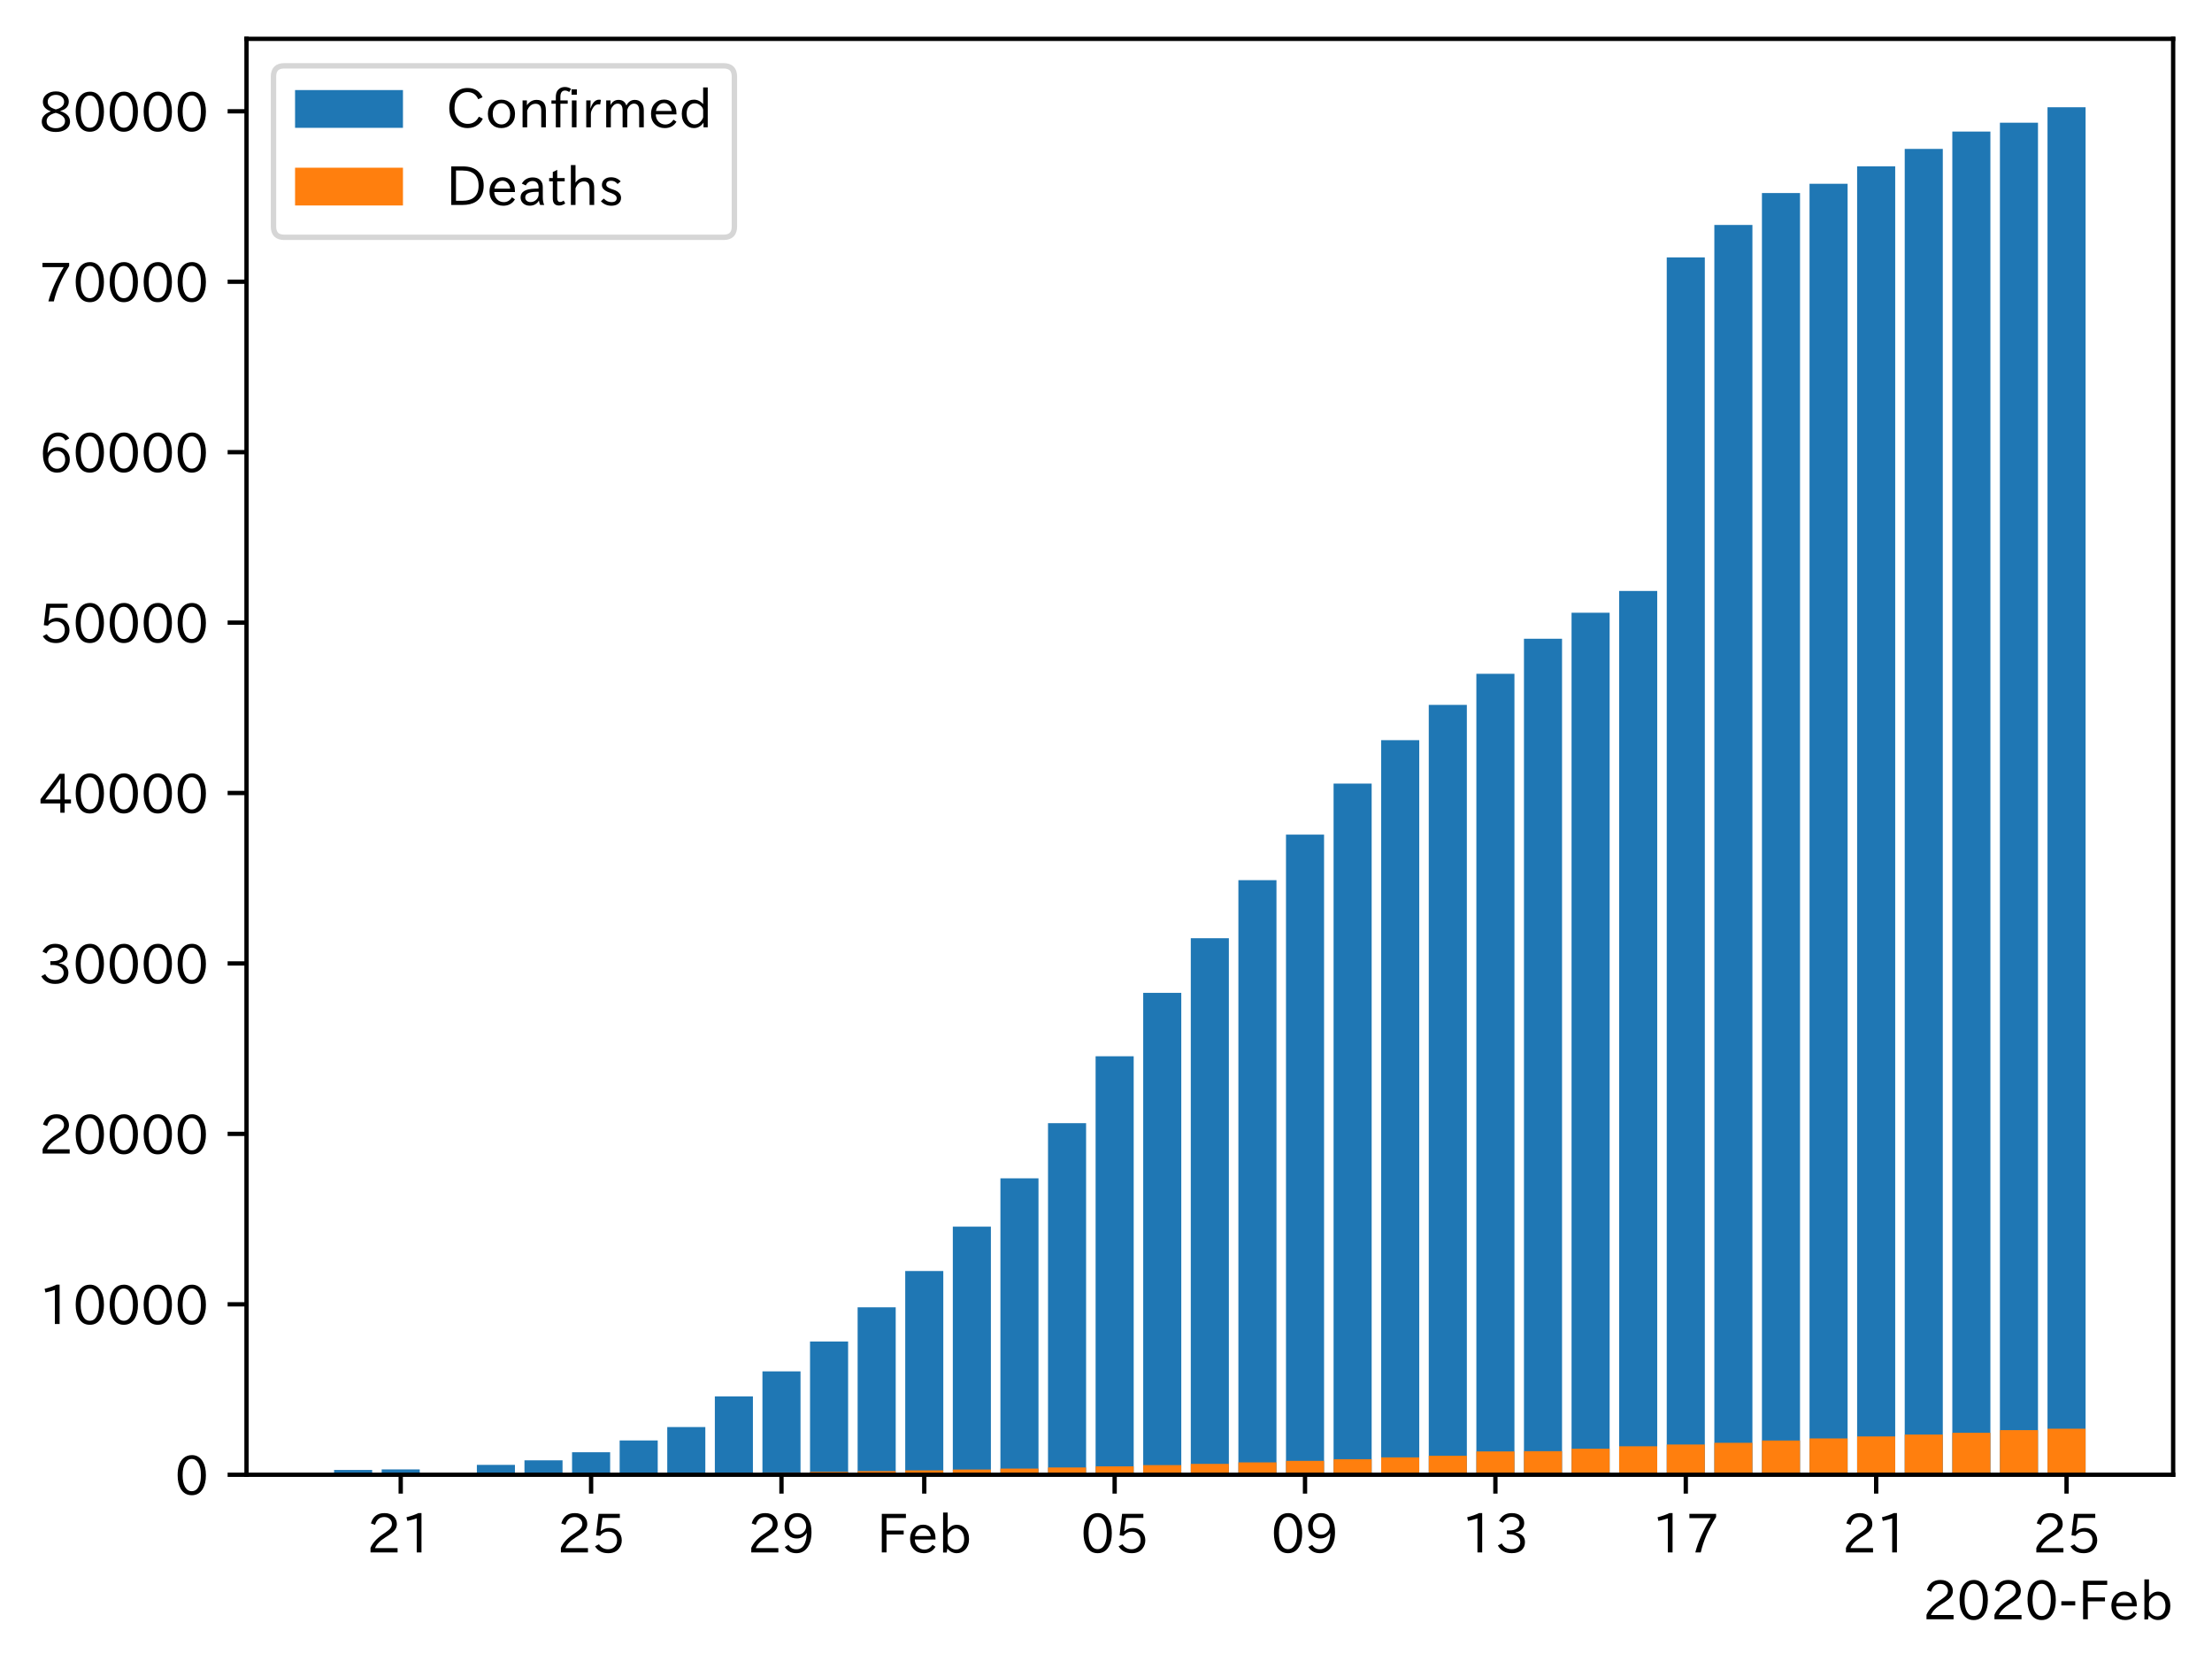 <?xml version="1.0" encoding="utf-8" standalone="no"?>
<!DOCTYPE svg PUBLIC "-//W3C//DTD SVG 1.1//EN"
  "http://www.w3.org/Graphics/SVG/1.1/DTD/svg11.dtd">
<!-- Created with matplotlib (https://matplotlib.org/) -->
<svg height="309.293pt" version="1.1" viewBox="0 0 410.012 309.293" width="410.012pt" xmlns="http://www.w3.org/2000/svg" xmlns:xlink="http://www.w3.org/1999/xlink">
 <defs>
  <style type="text/css">
*{stroke-linecap:butt;stroke-linejoin:round;}
  </style>
 </defs>
 <g id="figure_1">
  <g id="patch_1">
   <path d="M 0 309.293 
L 410.012 309.293 
L 410.012 0 
L 0 0 
z
" style="fill:#ffffff;"/>
  </g>
  <g id="axes_1">
   <g id="patch_2">
    <path d="M 45.692 273.312 
L 402.812 273.312 
L 402.812 7.2 
L 45.692 7.2 
z
" style="fill:#ffffff;"/>
   </g>
   <g id="patch_3">
    <path clip-path="url(#p147681f42a)" d="M 61.925 273.312 
L 68.983 273.312 
L 68.983 272.421 
L 61.925 272.421 
z
" style="fill:#1f77b4;"/>
   </g>
   <g id="patch_4">
    <path clip-path="url(#p147681f42a)" d="M 70.747 273.312 
L 77.805 273.312 
L 77.805 272.32 
L 70.747 272.32 
z
" style="fill:#1f77b4;"/>
   </g>
   <g id="patch_5">
    <path clip-path="url(#p147681f42a)" d="M 88.391 273.312 
L 95.449 273.312 
L 95.449 271.477 
L 88.391 271.477 
z
" style="fill:#1f77b4;"/>
   </g>
   <g id="patch_6">
    <path clip-path="url(#p147681f42a)" d="M 97.213 273.312 
L 104.271 273.312 
L 104.271 270.64 
L 97.213 270.64 
z
" style="fill:#1f77b4;"/>
   </g>
   <g id="patch_7">
    <path clip-path="url(#p147681f42a)" d="M 106.036 273.312 
L 113.093 273.312 
L 113.093 269.143 
L 106.036 269.143 
z
" style="fill:#1f77b4;"/>
   </g>
   <g id="patch_8">
    <path clip-path="url(#p147681f42a)" d="M 114.858 273.312 
L 121.915 273.312 
L 121.915 266.951 
L 114.858 266.951 
z
" style="fill:#1f77b4;"/>
   </g>
   <g id="patch_9">
    <path clip-path="url(#p147681f42a)" d="M 123.68 273.312 
L 130.738 273.312 
L 130.738 264.474 
L 123.68 264.474 
z
" style="fill:#1f77b4;"/>
   </g>
   <g id="patch_10">
    <path clip-path="url(#p147681f42a)" d="M 132.502 273.312 
L 139.56 273.312 
L 139.56 258.805 
L 132.502 258.805 
z
" style="fill:#1f77b4;"/>
   </g>
   <g id="patch_11">
    <path clip-path="url(#p147681f42a)" d="M 141.324 273.312 
L 148.382 273.312 
L 148.382 254.155 
L 141.324 254.155 
z
" style="fill:#1f77b4;"/>
   </g>
   <g id="patch_12">
    <path clip-path="url(#p147681f42a)" d="M 150.146 273.312 
L 157.204 273.312 
L 157.204 248.618 
L 150.146 248.618 
z
" style="fill:#1f77b4;"/>
   </g>
   <g id="patch_13">
    <path clip-path="url(#p147681f42a)" d="M 158.968 273.312 
L 166.026 273.312 
L 166.026 242.276 
L 158.968 242.276 
z
" style="fill:#1f77b4;"/>
   </g>
   <g id="patch_14">
    <path clip-path="url(#p147681f42a)" d="M 167.791 273.312 
L 174.848 273.312 
L 174.848 235.558 
L 167.791 235.558 
z
" style="fill:#1f77b4;"/>
   </g>
   <g id="patch_15">
    <path clip-path="url(#p147681f42a)" d="M 176.613 273.312 
L 183.67 273.312 
L 183.67 227.333 
L 176.613 227.333 
z
" style="fill:#1f77b4;"/>
   </g>
   <g id="patch_16">
    <path clip-path="url(#p147681f42a)" d="M 185.435 273.312 
L 192.493 273.312 
L 192.493 218.381 
L 185.435 218.381 
z
" style="fill:#1f77b4;"/>
   </g>
   <g id="patch_17">
    <path clip-path="url(#p147681f42a)" d="M 194.257 273.312 
L 201.315 273.312 
L 201.315 208.151 
L 194.257 208.151 
z
" style="fill:#1f77b4;"/>
   </g>
   <g id="patch_18">
    <path clip-path="url(#p147681f42a)" d="M 203.079 273.312 
L 210.137 273.312 
L 210.137 195.757 
L 203.079 195.757 
z
" style="fill:#1f77b4;"/>
   </g>
   <g id="patch_19">
    <path clip-path="url(#p147681f42a)" d="M 211.901 273.312 
L 218.959 273.312 
L 218.959 184 
L 211.901 184 
z
" style="fill:#1f77b4;"/>
   </g>
   <g id="patch_20">
    <path clip-path="url(#p147681f42a)" d="M 220.723 273.312 
L 227.781 273.312 
L 227.781 173.877 
L 220.723 173.877 
z
" style="fill:#1f77b4;"/>
   </g>
   <g id="patch_21">
    <path clip-path="url(#p147681f42a)" d="M 229.545 273.312 
L 236.603 273.312 
L 236.603 163.122 
L 229.545 163.122 
z
" style="fill:#1f77b4;"/>
   </g>
   <g id="patch_22">
    <path clip-path="url(#p147681f42a)" d="M 238.368 273.312 
L 245.425 273.312 
L 245.425 154.683 
L 238.368 154.683 
z
" style="fill:#1f77b4;"/>
   </g>
   <g id="patch_23">
    <path clip-path="url(#p147681f42a)" d="M 247.19 273.312 
L 254.247 273.312 
L 254.247 145.22 
L 247.19 145.22 
z
" style="fill:#1f77b4;"/>
   </g>
   <g id="patch_24">
    <path clip-path="url(#p147681f42a)" d="M 256.012 273.312 
L 263.07 273.312 
L 263.07 137.168 
L 256.012 137.168 
z
" style="fill:#1f77b4;"/>
   </g>
   <g id="patch_25">
    <path clip-path="url(#p147681f42a)" d="M 264.834 273.312 
L 271.892 273.312 
L 271.892 130.637 
L 264.834 130.637 
z
" style="fill:#1f77b4;"/>
   </g>
   <g id="patch_26">
    <path clip-path="url(#p147681f42a)" d="M 273.656 273.312 
L 280.714 273.312 
L 280.714 124.869 
L 273.656 124.869 
z
" style="fill:#1f77b4;"/>
   </g>
   <g id="patch_27">
    <path clip-path="url(#p147681f42a)" d="M 282.478 273.312 
L 289.536 273.312 
L 289.536 118.375 
L 282.478 118.375 
z
" style="fill:#1f77b4;"/>
   </g>
   <g id="patch_28">
    <path clip-path="url(#p147681f42a)" d="M 291.3 273.312 
L 298.358 273.312 
L 298.358 113.552 
L 291.3 113.552 
z
" style="fill:#1f77b4;"/>
   </g>
   <g id="patch_29">
    <path clip-path="url(#p147681f42a)" d="M 300.123 273.312 
L 307.18 273.312 
L 307.18 109.518 
L 300.123 109.518 
z
" style="fill:#1f77b4;"/>
   </g>
   <g id="patch_30">
    <path clip-path="url(#p147681f42a)" d="M 308.945 273.312 
L 316.002 273.312 
L 316.002 47.699 
L 308.945 47.699 
z
" style="fill:#1f77b4;"/>
   </g>
   <g id="patch_31">
    <path clip-path="url(#p147681f42a)" d="M 317.767 273.312 
L 324.825 273.312 
L 324.825 41.688 
L 317.767 41.688 
z
" style="fill:#1f77b4;"/>
   </g>
   <g id="patch_32">
    <path clip-path="url(#p147681f42a)" d="M 326.589 273.312 
L 333.647 273.312 
L 333.647 35.775 
L 326.589 35.775 
z
" style="fill:#1f77b4;"/>
   </g>
   <g id="patch_33">
    <path clip-path="url(#p147681f42a)" d="M 335.411 273.312 
L 342.469 273.312 
L 342.469 34.057 
L 335.411 34.057 
z
" style="fill:#1f77b4;"/>
   </g>
   <g id="patch_34">
    <path clip-path="url(#p147681f42a)" d="M 344.233 273.312 
L 351.291 273.312 
L 351.291 30.832 
L 344.233 30.832 
z
" style="fill:#1f77b4;"/>
   </g>
   <g id="patch_35">
    <path clip-path="url(#p147681f42a)" d="M 353.055 273.312 
L 360.113 273.312 
L 360.113 27.595 
L 353.055 27.595 
z
" style="fill:#1f77b4;"/>
   </g>
   <g id="patch_36">
    <path clip-path="url(#p147681f42a)" d="M 361.877 273.312 
L 368.935 273.312 
L 368.935 24.382 
L 361.877 24.382 
z
" style="fill:#1f77b4;"/>
   </g>
   <g id="patch_37">
    <path clip-path="url(#p147681f42a)" d="M 370.7 273.312 
L 377.757 273.312 
L 377.757 22.74 
L 370.7 22.74 
z
" style="fill:#1f77b4;"/>
   </g>
   <g id="patch_38">
    <path clip-path="url(#p147681f42a)" d="M 379.522 273.312 
L 386.579 273.312 
L 386.579 19.872 
L 379.522 19.872 
z
" style="fill:#1f77b4;"/>
   </g>
   <g id="patch_39">
    <path clip-path="url(#p147681f42a)" d="M 61.925 273.312 
L 68.983 273.312 
L 68.983 273.293 
L 61.925 273.293 
z
" style="fill:#ff7f0e;"/>
   </g>
   <g id="patch_40">
    <path clip-path="url(#p147681f42a)" d="M 70.747 273.312 
L 77.805 273.312 
L 77.805 273.293 
L 70.747 273.293 
z
" style="fill:#ff7f0e;"/>
   </g>
   <g id="patch_41">
    <path clip-path="url(#p147681f42a)" d="M 88.391 273.312 
L 95.449 273.312 
L 95.449 273.258 
L 88.391 273.258 
z
" style="fill:#ff7f0e;"/>
   </g>
   <g id="patch_42">
    <path clip-path="url(#p147681f42a)" d="M 97.213 273.312 
L 104.271 273.312 
L 104.271 273.233 
L 97.213 273.233 
z
" style="fill:#ff7f0e;"/>
   </g>
   <g id="patch_43">
    <path clip-path="url(#p147681f42a)" d="M 106.036 273.312 
L 113.093 273.312 
L 113.093 273.182 
L 106.036 273.182 
z
" style="fill:#ff7f0e;"/>
   </g>
   <g id="patch_44">
    <path clip-path="url(#p147681f42a)" d="M 114.858 273.312 
L 121.915 273.312 
L 121.915 273.135 
L 114.858 273.135 
z
" style="fill:#ff7f0e;"/>
   </g>
   <g id="patch_45">
    <path clip-path="url(#p147681f42a)" d="M 123.68 273.312 
L 130.738 273.312 
L 130.738 273.059 
L 123.68 273.059 
z
" style="fill:#ff7f0e;"/>
   </g>
   <g id="patch_46">
    <path clip-path="url(#p147681f42a)" d="M 132.502 273.312 
L 139.56 273.312 
L 139.56 272.977 
L 132.502 272.977 
z
" style="fill:#ff7f0e;"/>
   </g>
   <g id="patch_47">
    <path clip-path="url(#p147681f42a)" d="M 141.324 273.312 
L 148.382 273.312 
L 148.382 272.895 
L 141.324 272.895 
z
" style="fill:#ff7f0e;"/>
   </g>
   <g id="patch_48">
    <path clip-path="url(#p147681f42a)" d="M 150.146 273.312 
L 157.204 273.312 
L 157.204 272.775 
L 150.146 272.775 
z
" style="fill:#ff7f0e;"/>
   </g>
   <g id="patch_49">
    <path clip-path="url(#p147681f42a)" d="M 158.968 273.312 
L 166.026 273.312 
L 166.026 272.639 
L 158.968 272.639 
z
" style="fill:#ff7f0e;"/>
   </g>
   <g id="patch_50">
    <path clip-path="url(#p147681f42a)" d="M 167.791 273.312 
L 174.848 273.312 
L 174.848 272.494 
L 167.791 272.494 
z
" style="fill:#ff7f0e;"/>
   </g>
   <g id="patch_51">
    <path clip-path="url(#p147681f42a)" d="M 176.613 273.312 
L 183.67 273.312 
L 183.67 272.349 
L 176.613 272.349 
z
" style="fill:#ff7f0e;"/>
   </g>
   <g id="patch_52">
    <path clip-path="url(#p147681f42a)" d="M 185.435 273.312 
L 192.493 273.312 
L 192.493 272.169 
L 185.435 272.169 
z
" style="fill:#ff7f0e;"/>
   </g>
   <g id="patch_53">
    <path clip-path="url(#p147681f42a)" d="M 194.257 273.312 
L 201.315 273.312 
L 201.315 271.966 
L 194.257 271.966 
z
" style="fill:#ff7f0e;"/>
   </g>
   <g id="patch_54">
    <path clip-path="url(#p147681f42a)" d="M 203.079 273.312 
L 210.137 273.312 
L 210.137 271.758 
L 203.079 271.758 
z
" style="fill:#ff7f0e;"/>
   </g>
   <g id="patch_55">
    <path clip-path="url(#p147681f42a)" d="M 211.901 273.312 
L 218.959 273.312 
L 218.959 271.527 
L 211.901 271.527 
z
" style="fill:#ff7f0e;"/>
   </g>
   <g id="patch_56">
    <path clip-path="url(#p147681f42a)" d="M 220.723 273.312 
L 227.781 273.312 
L 227.781 271.297 
L 220.723 271.297 
z
" style="fill:#ff7f0e;"/>
   </g>
   <g id="patch_57">
    <path clip-path="url(#p147681f42a)" d="M 229.545 273.312 
L 236.603 273.312 
L 236.603 271.025 
L 229.545 271.025 
z
" style="fill:#ff7f0e;"/>
   </g>
   <g id="patch_58">
    <path clip-path="url(#p147681f42a)" d="M 238.368 273.312 
L 245.425 273.312 
L 245.425 270.744 
L 238.368 270.744 
z
" style="fill:#ff7f0e;"/>
   </g>
   <g id="patch_59">
    <path clip-path="url(#p147681f42a)" d="M 247.19 273.312 
L 254.247 273.312 
L 254.247 270.438 
L 247.19 270.438 
z
" style="fill:#ff7f0e;"/>
   </g>
   <g id="patch_60">
    <path clip-path="url(#p147681f42a)" d="M 256.012 273.312 
L 263.07 273.312 
L 263.07 270.097 
L 256.012 270.097 
z
" style="fill:#ff7f0e;"/>
   </g>
   <g id="patch_61">
    <path clip-path="url(#p147681f42a)" d="M 264.834 273.312 
L 271.892 273.312 
L 271.892 269.79 
L 264.834 269.79 
z
" style="fill:#ff7f0e;"/>
   </g>
   <g id="patch_62">
    <path clip-path="url(#p147681f42a)" d="M 273.656 273.312 
L 280.714 273.312 
L 280.714 268.988 
L 273.656 268.988 
z
" style="fill:#ff7f0e;"/>
   </g>
   <g id="patch_63">
    <path clip-path="url(#p147681f42a)" d="M 282.478 273.312 
L 289.536 273.312 
L 289.536 268.944 
L 282.478 268.944 
z
" style="fill:#ff7f0e;"/>
   </g>
   <g id="patch_64">
    <path clip-path="url(#p147681f42a)" d="M 291.3 273.312 
L 298.358 273.312 
L 298.358 268.492 
L 291.3 268.492 
z
" style="fill:#ff7f0e;"/>
   </g>
   <g id="patch_65">
    <path clip-path="url(#p147681f42a)" d="M 300.123 273.312 
L 307.18 273.312 
L 307.18 268.04 
L 300.123 268.04 
z
" style="fill:#ff7f0e;"/>
   </g>
   <g id="patch_66">
    <path clip-path="url(#p147681f42a)" d="M 308.945 273.312 
L 316.002 273.312 
L 316.002 267.706 
L 308.945 267.706 
z
" style="fill:#ff7f0e;"/>
   </g>
   <g id="patch_67">
    <path clip-path="url(#p147681f42a)" d="M 317.767 273.312 
L 324.825 273.312 
L 324.825 267.396 
L 317.767 267.396 
z
" style="fill:#ff7f0e;"/>
   </g>
   <g id="patch_68">
    <path clip-path="url(#p147681f42a)" d="M 326.589 273.312 
L 333.647 273.312 
L 333.647 266.966 
L 326.589 266.966 
z
" style="fill:#ff7f0e;"/>
   </g>
   <g id="patch_69">
    <path clip-path="url(#p147681f42a)" d="M 335.411 273.312 
L 342.469 273.312 
L 342.469 266.587 
L 335.411 266.587 
z
" style="fill:#ff7f0e;"/>
   </g>
   <g id="patch_70">
    <path clip-path="url(#p147681f42a)" d="M 344.233 273.312 
L 351.291 273.312 
L 351.291 266.215 
L 344.233 266.215 
z
" style="fill:#ff7f0e;"/>
   </g>
   <g id="patch_71">
    <path clip-path="url(#p147681f42a)" d="M 353.055 273.312 
L 360.113 273.312 
L 360.113 265.861 
L 353.055 265.861 
z
" style="fill:#ff7f0e;"/>
   </g>
   <g id="patch_72">
    <path clip-path="url(#p147681f42a)" d="M 361.877 273.312 
L 368.935 273.312 
L 368.935 265.536 
L 361.877 265.536 
z
" style="fill:#ff7f0e;"/>
   </g>
   <g id="patch_73">
    <path clip-path="url(#p147681f42a)" d="M 370.7 273.312 
L 377.757 273.312 
L 377.757 265.043 
L 370.7 265.043 
z
" style="fill:#ff7f0e;"/>
   </g>
   <g id="patch_74">
    <path clip-path="url(#p147681f42a)" d="M 379.522 273.312 
L 386.579 273.312 
L 386.579 264.784 
L 379.522 264.784 
z
" style="fill:#ff7f0e;"/>
   </g>
   <g id="matplotlib.axis_1">
    <g id="xtick_1">
     <g id="line2d_1">
      <defs>
       <path d="M 0 0 
L 0 3.5 
" id="m534b55bf1b" style="stroke:#000000;stroke-width:0.8;"/>
      </defs>
      <g>
       <use style="stroke:#000000;stroke-width:0.8;" x="74.276" xlink:href="#m534b55bf1b" y="273.312"/>
      </g>
     </g>
     <g id="text_1">
      <!-- 21 -->
      <defs>
       <path d="M 57.172 0.984 
L 6.984 0.984 
L 6.984 9.281 
Q 12.891 23.047 29.594 34.422 
L 32.375 36.281 
Q 40.922 42.141 43.609 45.406 
Q 46.688 49.266 46.688 53.812 
Q 46.688 58.938 43.062 62.547 
Q 39.062 66.547 32.562 66.547 
Q 19.531 66.547 15.484 52 
L 7.766 54.781 
Q 13.328 73.828 33.062 73.828 
Q 43.844 73.828 50.25 67.438 
Q 55.859 61.672 55.859 53.516 
Q 55.859 47.469 52.25 42.531 
Q 48.922 37.75 36.969 30.281 
L 34.859 29 
Q 19.625 19.578 15.281 8.891 
L 57.172 8.891 
z
" id="IPAexGothic-50"/>
       <path d="M 38.484 0.984 
L 29.688 0.984 
L 29.688 64.109 
Q 21.438 61.281 12.312 59.328 
L 10.688 66.109 
Q 23.734 69.391 32.906 73.922 
L 38.484 73.922 
z
" id="IPAexGothic-49"/>
      </defs>
      <g transform="translate(67.977 287.803)scale(0.1 -0.1)">
       <use xlink:href="#IPAexGothic-50"/>
       <use x="62.988" xlink:href="#IPAexGothic-49"/>
      </g>
     </g>
    </g>
    <g id="xtick_2">
     <g id="line2d_2">
      <g>
       <use style="stroke:#000000;stroke-width:0.8;" x="109.564" xlink:href="#m534b55bf1b" y="273.312"/>
      </g>
     </g>
     <g id="text_2">
      <!-- 25 -->
      <defs>
       <path d="M 18.406 40.672 
Q 25.531 46.297 33.938 46.297 
Q 44 46.297 50.641 39.5 
Q 56.844 33.016 56.844 23.391 
Q 56.844 14.656 51.516 8.016 
Q 44.828 -0.484 31.734 -0.484 
Q 14.984 -0.484 7.328 12.25 
L 14.656 16.062 
Q 20.453 6.781 31.453 6.781 
Q 38.531 6.781 43.266 11.188 
Q 48.141 15.828 48.141 23.484 
Q 48.141 30.719 43.844 35.016 
Q 39.359 39.5 32.125 39.5 
Q 21.969 39.5 16.75 31.688 
L 9.234 32.672 
L 13.812 72.406 
L 53.219 72.406 
L 53.219 64.891 
L 20.953 64.891 
L 17.719 40.672 
z
" id="IPAexGothic-53"/>
      </defs>
      <g transform="translate(103.266 287.803)scale(0.1 -0.1)">
       <use xlink:href="#IPAexGothic-50"/>
       <use x="62.988" xlink:href="#IPAexGothic-53"/>
      </g>
     </g>
    </g>
    <g id="xtick_3">
     <g id="line2d_3">
      <g>
       <use style="stroke:#000000;stroke-width:0.8;" x="144.853" xlink:href="#m534b55bf1b" y="273.312"/>
      </g>
     </g>
     <g id="text_3">
      <!-- 29 -->
      <defs>
       <path d="M 46.625 36.812 
Q 39.75 26.812 28.328 26.812 
Q 19.578 26.812 13.234 32.125 
Q 5.719 38.422 5.719 49.422 
Q 5.719 59.578 12.016 66.656 
Q 18.453 73.828 29.203 73.828 
Q 43.75 73.828 50.641 61.719 
Q 55.609 52.781 55.609 38.625 
Q 55.609 19.531 47.516 9.188 
Q 39.891 -0.484 27.641 -0.484 
Q 13.422 -0.484 6.109 10.984 
L 13.328 14.891 
Q 18.062 6.688 27.391 6.688 
Q 45.656 6.688 47.016 36.812 
z
M 29.5 66.844 
Q 22.656 66.844 18.312 61.719 
Q 14.406 57.078 14.406 50 
Q 14.406 42.828 18.109 38.719 
Q 22.406 33.797 29.781 33.797 
Q 37.984 33.797 42.625 40.188 
Q 45.703 44.484 45.703 49.516 
Q 45.703 55.516 42.094 60.359 
Q 37.109 66.844 29.5 66.844 
z
" id="IPAexGothic-57"/>
      </defs>
      <g transform="translate(138.555 287.803)scale(0.1 -0.1)">
       <use xlink:href="#IPAexGothic-50"/>
       <use x="62.988" xlink:href="#IPAexGothic-57"/>
      </g>
     </g>
    </g>
    <g id="xtick_4">
     <g id="line2d_4">
      <g>
       <use style="stroke:#000000;stroke-width:0.8;" x="171.319" xlink:href="#m534b55bf1b" y="273.312"/>
      </g>
     </g>
     <g id="text_4">
      <!-- Feb -->
      <defs>
       <path d="M 54.203 64.703 
L 18.312 64.703 
L 18.312 41.5 
L 50.094 41.5 
L 50.094 34.188 
L 18.312 34.188 
L 18.312 0.984 
L 9.516 0.984 
L 9.516 72.406 
L 54.203 72.406 
z
" id="IPAexGothic-70"/>
       <path d="M 13.484 24.906 
Q 13.922 16.266 18.891 11.281 
Q 23.969 6.203 31.203 6.203 
Q 40.719 6.203 46.297 15.094 
L 51.906 11.375 
Q 44.828 -0.484 30.172 -0.484 
Q 19.094 -0.484 11.969 6.594 
Q 4.781 13.812 4.781 25.641 
Q 4.781 38.188 12.312 45.703 
Q 19 52.391 29 52.391 
Q 38.422 52.391 44.781 46.188 
Q 51.906 38.969 51.906 26.906 
L 51.906 24.906 
z
M 43.062 31.203 
Q 42.328 37.984 38.281 41.891 
Q 34.281 45.906 28.812 45.906 
Q 22.469 45.906 17.969 40.484 
Q 14.891 36.812 13.969 31.203 
z
" id="IPAexGothic-101"/>
       <path d="M 17.578 42.672 
Q 24.219 52.203 34.672 52.203 
Q 43.562 52.203 49.859 45.906 
Q 57.172 38.578 57.172 25.688 
Q 57.172 13.094 49.859 5.812 
Q 43.562 -0.484 34.469 -0.484 
Q 24.359 -0.484 17 8.062 
L 15.766 0.688 
L 9.078 0.688 
L 9.078 74.906 
L 17.578 74.906 
z
M 17.578 31.203 
L 17.578 19.578 
Q 17.578 13.875 23.875 9.375 
Q 28.172 6.297 33.109 6.297 
Q 38.875 6.297 42.875 10.297 
Q 48.188 15.766 48.188 25.484 
Q 48.188 34.281 43.797 39.891 
Q 39.453 45.312 33.203 45.312 
Q 27.484 45.312 22.469 40.281 
Q 17.578 35.406 17.578 31.203 
z
" id="IPAexGothic-98"/>
      </defs>
      <g transform="translate(162.496 287.803)scale(0.1 -0.1)">
       <use xlink:href="#IPAexGothic-70"/>
       <use x="57.178" xlink:href="#IPAexGothic-101"/>
       <use x="114.062" xlink:href="#IPAexGothic-98"/>
      </g>
     </g>
    </g>
    <g id="xtick_5">
     <g id="line2d_5">
      <g>
       <use style="stroke:#000000;stroke-width:0.8;" x="206.608" xlink:href="#m534b55bf1b" y="273.312"/>
      </g>
     </g>
     <g id="text_5">
      <!-- 05 -->
      <defs>
       <path d="M 31.844 73.828 
Q 45.016 73.828 52.094 61.625 
Q 57.719 51.953 57.719 36.625 
Q 57.719 21.438 52.094 11.578 
Q 45.125 -0.484 31.5 -0.484 
Q 17.922 -0.484 10.938 11.578 
Q 5.328 21.438 5.328 36.719 
Q 5.328 58.016 15.625 67.719 
Q 22.172 73.828 31.844 73.828 
z
M 31.5 66.656 
Q 23.688 66.656 19.188 58.734 
Q 14.594 50.734 14.594 36.625 
Q 14.594 22.75 19.094 14.797 
Q 23.641 6.984 31.5 6.984 
Q 40.922 6.984 45.453 18.016 
Q 48.438 25.344 48.438 37.109 
Q 48.438 50.875 43.844 58.734 
Q 39.203 66.656 31.5 66.656 
z
" id="IPAexGothic-48"/>
      </defs>
      <g transform="translate(200.309 287.803)scale(0.1 -0.1)">
       <use xlink:href="#IPAexGothic-48"/>
       <use x="62.988" xlink:href="#IPAexGothic-53"/>
      </g>
     </g>
    </g>
    <g id="xtick_6">
     <g id="line2d_6">
      <g>
       <use style="stroke:#000000;stroke-width:0.8;" x="241.896" xlink:href="#m534b55bf1b" y="273.312"/>
      </g>
     </g>
     <g id="text_6">
      <!-- 09 -->
      <g transform="translate(235.598 287.803)scale(0.1 -0.1)">
       <use xlink:href="#IPAexGothic-48"/>
       <use x="62.988" xlink:href="#IPAexGothic-57"/>
      </g>
     </g>
    </g>
    <g id="xtick_7">
     <g id="line2d_7">
      <g>
       <use style="stroke:#000000;stroke-width:0.8;" x="277.185" xlink:href="#m534b55bf1b" y="273.312"/>
      </g>
     </g>
     <g id="text_7">
      <!-- 13 -->
      <defs>
       <path d="M 37.203 37.797 
Q 54.781 34.625 54.781 19.969 
Q 54.781 11.188 48.875 5.562 
Q 42.328 -0.484 30.375 -0.484 
Q 12.453 -0.484 4.5 13.766 
L 11.812 17.672 
Q 17.328 6.891 30.281 6.891 
Q 37.891 6.891 42.094 10.797 
Q 46.094 14.5 46.094 20.172 
Q 46.094 26.859 40.094 30.906 
Q 34.625 34.578 25.688 34.578 
L 21.297 34.578 
L 21.297 41.703 
L 25.875 41.703 
Q 34.859 41.703 39.594 45.125 
Q 44.672 48.734 44.672 54.828 
Q 44.672 61.469 38.969 64.656 
Q 35.297 66.844 30.172 66.844 
Q 19.344 66.844 14.109 55.906 
L 6.781 59.422 
Q 14.016 73.828 30.281 73.828 
Q 40.578 73.828 46.969 68.656 
Q 53.375 63.578 53.375 55.219 
Q 53.375 47.312 47.172 42.281 
Q 43.172 39.062 37.203 38.188 
z
" id="IPAexGothic-51"/>
      </defs>
      <g transform="translate(270.887 287.803)scale(0.1 -0.1)">
       <use xlink:href="#IPAexGothic-49"/>
       <use x="62.988" xlink:href="#IPAexGothic-51"/>
      </g>
     </g>
    </g>
    <g id="xtick_8">
     <g id="line2d_8">
      <g>
       <use style="stroke:#000000;stroke-width:0.8;" x="312.474" xlink:href="#m534b55bf1b" y="273.312"/>
      </g>
     </g>
     <g id="text_8">
      <!-- 17 -->
      <defs>
       <path d="M 56.203 66.609 
Q 34.969 32.906 27.781 0.984 
L 17.672 0.984 
Q 24.703 28.656 46.094 64.5 
L 6.688 64.5 
L 6.688 72.406 
L 56.203 72.406 
z
" id="IPAexGothic-55"/>
      </defs>
      <g transform="translate(306.175 287.803)scale(0.1 -0.1)">
       <use xlink:href="#IPAexGothic-49"/>
       <use x="62.988" xlink:href="#IPAexGothic-55"/>
      </g>
     </g>
    </g>
    <g id="xtick_9">
     <g id="line2d_9">
      <g>
       <use style="stroke:#000000;stroke-width:0.8;" x="347.762" xlink:href="#m534b55bf1b" y="273.312"/>
      </g>
     </g>
     <g id="text_9">
      <!-- 21 -->
      <g transform="translate(341.464 287.803)scale(0.1 -0.1)">
       <use xlink:href="#IPAexGothic-50"/>
       <use x="62.988" xlink:href="#IPAexGothic-49"/>
      </g>
     </g>
    </g>
    <g id="xtick_10">
     <g id="line2d_10">
      <g>
       <use style="stroke:#000000;stroke-width:0.8;" x="383.051" xlink:href="#m534b55bf1b" y="273.312"/>
      </g>
     </g>
     <g id="text_10">
      <!-- 25 -->
      <g transform="translate(376.752 287.803)scale(0.1 -0.1)">
       <use xlink:href="#IPAexGothic-50"/>
       <use x="62.988" xlink:href="#IPAexGothic-53"/>
      </g>
     </g>
    </g>
    <g id="text_11">
     <!-- 2020-Feb -->
     <defs>
      <path d="M 30.766 26.609 
L 4.984 26.609 
L 4.984 34.422 
L 30.766 34.422 
z
" id="IPAexGothic-45"/>
     </defs>
     <g transform="translate(356.392 300.193)scale(0.1 -0.1)">
      <use xlink:href="#IPAexGothic-50"/>
      <use x="62.988" xlink:href="#IPAexGothic-48"/>
      <use x="125.977" xlink:href="#IPAexGothic-50"/>
      <use x="188.965" xlink:href="#IPAexGothic-48"/>
      <use x="251.953" xlink:href="#IPAexGothic-45"/>
      <use x="287.744" xlink:href="#IPAexGothic-70"/>
      <use x="344.922" xlink:href="#IPAexGothic-101"/>
      <use x="401.807" xlink:href="#IPAexGothic-98"/>
     </g>
    </g>
   </g>
   <g id="matplotlib.axis_2">
    <g id="ytick_1">
     <g id="line2d_11">
      <defs>
       <path d="M 0 0 
L -3.5 0 
" id="m686491d824" style="stroke:#000000;stroke-width:0.8;"/>
      </defs>
      <g>
       <use style="stroke:#000000;stroke-width:0.8;" x="45.692" xlink:href="#m686491d824" y="273.312"/>
      </g>
     </g>
     <g id="text_12">
      <!-- 0 -->
      <g transform="translate(32.394 277.057)scale(0.1 -0.1)">
       <use xlink:href="#IPAexGothic-48"/>
      </g>
     </g>
    </g>
    <g id="ytick_2">
     <g id="line2d_12">
      <g>
       <use style="stroke:#000000;stroke-width:0.8;" x="45.692" xlink:href="#m686491d824" y="241.726"/>
      </g>
     </g>
     <g id="text_13">
      <!-- 10000 -->
      <g transform="translate(7.2 245.472)scale(0.1 -0.1)">
       <use xlink:href="#IPAexGothic-49"/>
       <use x="62.988" xlink:href="#IPAexGothic-48"/>
       <use x="125.977" xlink:href="#IPAexGothic-48"/>
       <use x="188.965" xlink:href="#IPAexGothic-48"/>
       <use x="251.953" xlink:href="#IPAexGothic-48"/>
      </g>
     </g>
    </g>
    <g id="ytick_3">
     <g id="line2d_13">
      <g>
       <use style="stroke:#000000;stroke-width:0.8;" x="45.692" xlink:href="#m686491d824" y="210.141"/>
      </g>
     </g>
     <g id="text_14">
      <!-- 20000 -->
      <g transform="translate(7.2 213.886)scale(0.1 -0.1)">
       <use xlink:href="#IPAexGothic-50"/>
       <use x="62.988" xlink:href="#IPAexGothic-48"/>
       <use x="125.977" xlink:href="#IPAexGothic-48"/>
       <use x="188.965" xlink:href="#IPAexGothic-48"/>
       <use x="251.953" xlink:href="#IPAexGothic-48"/>
      </g>
     </g>
    </g>
    <g id="ytick_4">
     <g id="line2d_14">
      <g>
       <use style="stroke:#000000;stroke-width:0.8;" x="45.692" xlink:href="#m686491d824" y="178.555"/>
      </g>
     </g>
     <g id="text_15">
      <!-- 30000 -->
      <g transform="translate(7.2 182.3)scale(0.1 -0.1)">
       <use xlink:href="#IPAexGothic-51"/>
       <use x="62.988" xlink:href="#IPAexGothic-48"/>
       <use x="125.977" xlink:href="#IPAexGothic-48"/>
       <use x="188.965" xlink:href="#IPAexGothic-48"/>
       <use x="251.953" xlink:href="#IPAexGothic-48"/>
      </g>
     </g>
    </g>
    <g id="ytick_5">
     <g id="line2d_15">
      <g>
       <use style="stroke:#000000;stroke-width:0.8;" x="45.692" xlink:href="#m686491d824" y="146.969"/>
      </g>
     </g>
     <g id="text_16">
      <!-- 40000 -->
      <defs>
       <path d="M 59.578 18.109 
L 47.797 18.109 
L 47.797 0.984 
L 39.797 0.984 
L 39.797 18.109 
L 3.078 18.109 
L 3.078 26.125 
L 38.375 73.094 
L 47.797 73.094 
L 47.797 25.531 
L 59.578 25.531 
z
M 40.281 64.203 
L 39.984 64.203 
Q 35.594 57.125 31.297 51.312 
L 11.859 25.531 
L 39.797 25.531 
L 39.797 49.125 
Q 39.797 54.391 40.281 64.203 
z
" id="IPAexGothic-52"/>
      </defs>
      <g transform="translate(7.2 150.715)scale(0.1 -0.1)">
       <use xlink:href="#IPAexGothic-52"/>
       <use x="62.988" xlink:href="#IPAexGothic-48"/>
       <use x="125.977" xlink:href="#IPAexGothic-48"/>
       <use x="188.965" xlink:href="#IPAexGothic-48"/>
       <use x="251.953" xlink:href="#IPAexGothic-48"/>
      </g>
     </g>
    </g>
    <g id="ytick_6">
     <g id="line2d_16">
      <g>
       <use style="stroke:#000000;stroke-width:0.8;" x="45.692" xlink:href="#m686491d824" y="115.384"/>
      </g>
     </g>
     <g id="text_17">
      <!-- 50000 -->
      <g transform="translate(7.2 119.129)scale(0.1 -0.1)">
       <use xlink:href="#IPAexGothic-53"/>
       <use x="62.988" xlink:href="#IPAexGothic-48"/>
       <use x="125.977" xlink:href="#IPAexGothic-48"/>
       <use x="188.965" xlink:href="#IPAexGothic-48"/>
       <use x="251.953" xlink:href="#IPAexGothic-48"/>
      </g>
     </g>
    </g>
    <g id="ytick_7">
     <g id="line2d_17">
      <g>
       <use style="stroke:#000000;stroke-width:0.8;" x="45.692" xlink:href="#m686491d824" y="83.798"/>
      </g>
     </g>
     <g id="text_18">
      <!-- 60000 -->
      <defs>
       <path d="M 16.5 36.375 
Q 23.578 46.578 34.906 46.578 
Q 45.406 46.578 51.812 39.266 
Q 57.422 32.906 57.422 23.781 
Q 57.422 13.812 51.125 6.781 
Q 44.578 -0.484 34.031 -0.484 
Q 21.484 -0.484 14.406 9.078 
Q 7.516 18.406 7.516 34.812 
Q 7.516 53.516 15.828 64.203 
Q 23.344 73.828 35.5 73.828 
Q 49.859 73.828 56.391 62.891 
L 49.219 58.984 
Q 45.219 66.656 35.938 66.656 
Q 17.484 66.656 16.109 36.375 
z
M 33.453 39.797 
Q 26.312 39.797 21.625 34.469 
Q 17.438 29.688 17.438 24.078 
Q 17.438 18.062 21.141 13.188 
Q 26.125 6.688 33.734 6.688 
Q 41.703 6.688 45.953 13.188 
Q 48.828 17.625 48.828 23.484 
Q 48.828 30.375 45.016 34.812 
Q 40.625 39.797 33.453 39.797 
z
" id="IPAexGothic-54"/>
      </defs>
      <g transform="translate(7.2 87.543)scale(0.1 -0.1)">
       <use xlink:href="#IPAexGothic-54"/>
       <use x="62.988" xlink:href="#IPAexGothic-48"/>
       <use x="125.977" xlink:href="#IPAexGothic-48"/>
       <use x="188.965" xlink:href="#IPAexGothic-48"/>
       <use x="251.953" xlink:href="#IPAexGothic-48"/>
      </g>
     </g>
    </g>
    <g id="ytick_8">
     <g id="line2d_18">
      <g>
       <use style="stroke:#000000;stroke-width:0.8;" x="45.692" xlink:href="#m686491d824" y="52.213"/>
      </g>
     </g>
     <g id="text_19">
      <!-- 70000 -->
      <g transform="translate(7.2 55.958)scale(0.1 -0.1)">
       <use xlink:href="#IPAexGothic-55"/>
       <use x="62.988" xlink:href="#IPAexGothic-48"/>
       <use x="125.977" xlink:href="#IPAexGothic-48"/>
       <use x="188.965" xlink:href="#IPAexGothic-48"/>
       <use x="251.953" xlink:href="#IPAexGothic-48"/>
      </g>
     </g>
    </g>
    <g id="ytick_9">
     <g id="line2d_19">
      <g>
       <use style="stroke:#000000;stroke-width:0.8;" x="45.692" xlink:href="#m686491d824" y="20.627"/>
      </g>
     </g>
     <g id="text_20">
      <!-- 80000 -->
      <defs>
       <path d="M 39.703 37.891 
Q 57.812 31.734 57.812 18.703 
Q 57.812 8.453 48.438 3.078 
Q 41.609 -0.875 31.5 -0.875 
Q 21.344 -0.875 14.5 3.078 
Q 5.422 8.297 5.422 18.406 
Q 5.422 31.062 22.016 37.203 
L 22.016 37.5 
Q 7.516 42.719 7.516 54.828 
Q 7.516 64.062 15.328 69.625 
Q 21.969 74.312 31.547 74.312 
Q 42.234 74.312 48.922 68.797 
Q 55.516 63.578 55.516 55.719 
Q 55.516 42.281 39.703 38.188 
z
M 31.594 41.016 
Q 46.828 44.625 46.828 55.125 
Q 46.828 61.188 41.797 64.844 
Q 37.703 67.922 31.5 67.922 
Q 25.094 67.922 20.797 64.5 
Q 16.406 60.891 16.406 55.031 
Q 16.406 49.219 21.094 45.703 
Q 23.344 43.891 26.906 42.531 
Q 31 40.875 31.594 41.016 
z
M 30.906 34.516 
Q 14.406 30.172 14.406 19 
Q 14.406 12.109 20.516 8.688 
Q 25.094 6.109 31.391 6.109 
Q 40.234 6.109 45.016 10.891 
Q 48.531 14.406 48.531 19.531 
Q 48.531 24.906 43.656 28.906 
Q 40.766 31.156 36.719 32.812 
Q 31.984 34.719 30.906 34.516 
z
" id="IPAexGothic-56"/>
      </defs>
      <g transform="translate(7.2 24.372)scale(0.1 -0.1)">
       <use xlink:href="#IPAexGothic-56"/>
       <use x="62.988" xlink:href="#IPAexGothic-48"/>
       <use x="125.977" xlink:href="#IPAexGothic-48"/>
       <use x="188.965" xlink:href="#IPAexGothic-48"/>
       <use x="251.953" xlink:href="#IPAexGothic-48"/>
      </g>
     </g>
    </g>
   </g>
   <g id="patch_75">
    <path d="M 45.692 273.312 
L 45.692 7.2 
" style="fill:none;stroke:#000000;stroke-linecap:square;stroke-linejoin:miter;stroke-width:0.8;"/>
   </g>
   <g id="patch_76">
    <path d="M 402.812 273.312 
L 402.812 7.2 
" style="fill:none;stroke:#000000;stroke-linecap:square;stroke-linejoin:miter;stroke-width:0.8;"/>
   </g>
   <g id="patch_77">
    <path d="M 45.692 273.312 
L 402.812 273.312 
" style="fill:none;stroke:#000000;stroke-linecap:square;stroke-linejoin:miter;stroke-width:0.8;"/>
   </g>
   <g id="patch_78">
    <path d="M 45.692 7.2 
L 402.812 7.2 
" style="fill:none;stroke:#000000;stroke-linecap:square;stroke-linejoin:miter;stroke-width:0.8;"/>
   </g>
   <g id="legend_1">
    <g id="patch_79">
     <path d="M 52.692 43.981 
L 134.128 43.981 
Q 136.128 43.981 136.128 41.981 
L 136.128 14.2 
Q 136.128 12.2 134.128 12.2 
L 52.692 12.2 
Q 50.692 12.2 50.692 14.2 
L 50.692 41.981 
Q 50.692 43.981 52.692 43.981 
z
" style="fill:#ffffff;opacity:0.8;stroke:#cccccc;stroke-linejoin:miter;"/>
    </g>
    <g id="patch_80">
     <path d="M 54.692 23.691 
L 74.692 23.691 
L 74.692 16.691 
L 54.692 16.691 
z
" style="fill:#1f77b4;"/>
    </g>
    <g id="text_21">
     <!-- Confirmed -->
     <defs>
      <path d="M 68.016 17 
Q 65.328 10.844 60.297 6.688 
Q 51.766 -0.484 39.984 -0.484 
Q 24.812 -0.484 14.984 10.203 
Q 5.906 20.219 5.906 36.422 
Q 5.906 53.219 15.828 63.719 
Q 25.297 73.828 39.594 73.828 
Q 59.578 73.828 67.531 56.688 
L 59.516 52.984 
Q 53.516 66.219 39.703 66.219 
Q 29.547 66.219 22.703 58.5 
Q 15.531 50.25 15.531 36.281 
Q 15.531 24.219 21.625 16.5 
Q 28.766 7.375 40.047 7.375 
Q 54 7.375 60.594 20.609 
z
" id="IPAexGothic-67"/>
      <path d="M 29.984 52.203 
Q 40.531 52.203 47.75 45.125 
Q 55.172 37.703 55.172 25.594 
Q 55.172 13.875 47.906 6.594 
Q 40.766 -0.484 29.984 -0.484 
Q 19.188 -0.484 12.203 6.5 
Q 4.891 13.766 4.891 25.875 
Q 4.891 37.703 12.312 45.125 
Q 19.391 52.203 29.984 52.203 
z
M 29.984 45.609 
Q 23.734 45.609 19.391 41.109 
Q 13.875 35.594 13.875 25.781 
Q 13.875 16.109 19.281 10.688 
Q 23.688 6.297 29.984 6.297 
Q 36.422 6.297 40.766 10.797 
Q 46.188 16.219 46.188 26.125 
Q 46.188 35.453 40.672 41.109 
Q 36.188 45.609 29.984 45.609 
z
" id="IPAexGothic-111"/>
      <path d="M 52 0.984 
L 43.406 0.984 
L 43.406 31.891 
Q 43.406 44.578 32.906 44.578 
Q 22.312 44.578 17.391 31.891 
L 17.391 0.984 
L 8.797 0.984 
L 8.797 50.781 
L 16.797 50.781 
L 16.797 41.797 
Q 23.828 51.812 34.719 51.812 
Q 52 51.812 52 32.375 
z
" id="IPAexGothic-110"/>
      <path d="M 38.375 72.219 
L 34.812 66.312 
Q 31.109 69.094 27.203 69.094 
Q 18.5 69.094 18.5 57.375 
L 18.5 50.781 
L 32.078 50.781 
L 32.078 44.672 
L 18.5 44.672 
L 18.5 0.984 
L 10.016 0.984 
L 10.016 44.672 
L 1.906 44.672 
L 1.906 50.781 
L 10.016 50.781 
L 10.016 57.172 
Q 10.016 65.438 13.922 70.062 
Q 18.75 75.688 26.703 75.688 
Q 33.062 75.688 38.375 72.219 
z
" id="IPAexGothic-102"/>
      <path d="M 18.406 61.375 
L 8.594 61.375 
L 8.594 71.391 
L 18.406 71.391 
z
M 17.781 0.984 
L 9.188 0.984 
L 9.188 50.781 
L 17.781 50.781 
z
" id="IPAexGothic-105"/>
      <path d="M 36.078 51.812 
L 34.578 43.266 
Q 32.906 43.609 31.594 43.609 
Q 25.828 43.609 22.078 38.188 
Q 17.391 31.344 17.391 26.172 
L 17.391 0.984 
L 8.797 0.984 
L 8.797 50.781 
L 16.891 50.781 
L 16.5 35.984 
L 16.703 35.984 
Q 22.219 52.203 32.766 52.203 
Q 34.469 52.203 36.078 51.812 
z
" id="IPAexGothic-114"/>
      <path d="M 78.469 0.984 
L 69.875 0.984 
L 69.875 32.172 
Q 69.875 44.828 60.109 44.828 
Q 55.469 44.828 51.609 40.531 
Q 48.875 37.453 47.797 32.859 
L 47.797 0.984 
L 39.203 0.984 
L 39.203 32.281 
Q 39.203 44.828 29.984 44.828 
Q 25.094 44.828 21.391 40.531 
Q 17.391 36.031 17.391 31.891 
L 17.391 0.984 
L 8.797 0.984 
L 8.797 50.781 
L 16.797 50.781 
L 16.797 42.188 
Q 21.734 51.812 31.688 51.812 
Q 42.578 51.812 46.188 41.359 
Q 51.609 51.812 61.766 51.812 
Q 69.969 51.812 74.562 46 
Q 78.469 41.219 78.469 32.375 
z
" id="IPAexGothic-109"/>
      <path d="M 52.984 0.984 
L 45.172 0.984 
L 45.172 9.672 
Q 38.141 -0.484 27.391 -0.484 
Q 18.453 -0.484 12.312 5.812 
Q 4.891 13.188 4.891 25.984 
Q 4.891 38.531 12.062 45.906 
Q 18.266 52.203 27.391 52.203 
Q 37.25 52.203 44.484 43.891 
L 44.484 74.906 
L 52.984 74.906 
z
M 44.484 20.359 
L 44.484 32.766 
Q 44.484 37.703 38.375 42.281 
Q 34.078 45.406 28.953 45.406 
Q 23.188 45.406 19.188 41.406 
Q 13.875 36.078 13.875 26.219 
Q 13.875 17.328 18.266 11.719 
Q 22.516 6.391 28.859 6.391 
Q 36.281 6.391 41.5 13.672 
Q 44.484 17.719 44.484 20.359 
z
" id="IPAexGothic-100"/>
     </defs>
     <g transform="translate(82.692 23.691)scale(0.1 -0.1)">
      <use xlink:href="#IPAexGothic-67"/>
      <use x="72.51" xlink:href="#IPAexGothic-111"/>
      <use x="132.91" xlink:href="#IPAexGothic-110"/>
      <use x="193.311" xlink:href="#IPAexGothic-102"/>
      <use x="223.926" xlink:href="#IPAexGothic-105"/>
      <use x="250.928" xlink:href="#IPAexGothic-114"/>
      <use x="287.939" xlink:href="#IPAexGothic-109"/>
      <use x="375.049" xlink:href="#IPAexGothic-101"/>
      <use x="431.934" xlink:href="#IPAexGothic-100"/>
     </g>
    </g>
    <g id="patch_81">
     <path d="M 54.692 38.081 
L 74.692 38.081 
L 74.692 31.081 
L 54.692 31.081 
z
" style="fill:#ff7f0e;"/>
    </g>
    <g id="text_22">
     <!-- Deaths -->
     <defs>
      <path d="M 9.516 72.406 
L 31 72.406 
Q 49.359 72.406 59.234 63.281 
Q 69.625 53.812 69.625 36.812 
Q 69.625 16.359 54.938 6.891 
Q 45.703 0.984 30.328 0.984 
L 9.516 0.984 
z
M 18.312 8.688 
L 29.594 8.688 
Q 60.203 8.688 60.203 36.812 
Q 60.203 64.797 30.125 64.797 
L 18.312 64.797 
z
" id="IPAexGothic-68"/>
      <path d="M 49.312 0.984 
L 41.75 0.984 
Q 39.984 4.734 39.547 8.688 
L 39.203 8.688 
Q 33.547 -0.391 22.312 -0.391 
Q 14.594 -0.391 9.719 4.5 
Q 5.422 8.797 5.422 14.984 
Q 5.422 30.422 32.031 31.203 
L 38.719 31.391 
L 38.719 33.984 
Q 38.719 39.203 35.75 42.188 
Q 32.625 45.312 27.734 45.312 
Q 19.344 45.312 15.141 37.156 
L 7.719 40.578 
Q 14.656 52 27.938 52 
Q 37.109 52 42.047 46.875 
Q 46.625 42.281 46.625 33.891 
L 46.625 15.578 
Q 46.625 6.25 49.312 0.984 
z
M 38.922 25.391 
L 33.453 25.297 
Q 14.109 24.859 14.109 14.891 
Q 14.109 11.375 16.406 9.078 
Q 19.234 6.297 23.828 6.297 
Q 30.219 6.297 34.906 10.984 
Q 38.922 15.141 38.922 21 
z
" id="IPAexGothic-97"/>
      <path d="M 33.203 3.766 
Q 27.641 -0.094 21.828 -0.094 
Q 10.203 -0.094 10.203 12.984 
L 10.203 44.672 
L 3.422 44.672 
L 3.422 50.781 
L 10.203 50.781 
L 10.203 61.969 
L 18.406 66.062 
L 18.406 50.781 
L 32.234 50.781 
L 32.234 44.672 
L 18.406 44.672 
L 18.406 14.156 
Q 18.406 6.5 23.641 6.5 
Q 27.156 6.5 30.328 9.188 
z
" id="IPAexGothic-116"/>
      <path d="M 52.297 0.984 
L 43.703 0.984 
L 43.703 31.891 
Q 43.703 44.578 33.297 44.578 
Q 22.609 44.578 17.672 31.891 
L 17.672 0.984 
L 9.078 0.984 
L 9.078 74.906 
L 17.672 74.906 
L 17.672 42.281 
Q 24.469 51.812 35.109 51.812 
Q 52.297 51.812 52.297 32.375 
z
" id="IPAexGothic-104"/>
      <path d="M 34.906 39.797 
Q 30.281 45.797 23.188 45.797 
Q 13.922 45.797 13.922 38.672 
Q 13.922 33.641 23.922 30.375 
L 27.203 29.297 
Q 41.406 24.656 41.406 13.969 
Q 41.406 6.781 35.5 2.688 
Q 30.812 -0.484 23.391 -0.484 
Q 11.969 -0.484 4 7.859 
L 9.422 12.797 
Q 15.578 6.203 23.688 6.203 
Q 33.297 6.203 33.297 13.672 
Q 33.297 19.344 22.703 23.094 
L 19.281 24.266 
Q 5.906 28.953 5.906 37.984 
Q 5.906 43.703 9.812 47.609 
Q 14.5 52.297 22.703 52.297 
Q 33.688 52.297 40.719 44.672 
z
" id="IPAexGothic-115"/>
     </defs>
     <g transform="translate(82.692 38.081)scale(0.1 -0.1)">
      <use xlink:href="#IPAexGothic-68"/>
      <use x="75.684" xlink:href="#IPAexGothic-101"/>
      <use x="132.568" xlink:href="#IPAexGothic-97"/>
      <use x="187.549" xlink:href="#IPAexGothic-116"/>
      <use x="222.168" xlink:href="#IPAexGothic-104"/>
      <use x="282.861" xlink:href="#IPAexGothic-115"/>
     </g>
    </g>
   </g>
  </g>
 </g>
 <defs>
  <clipPath id="p147681f42a">
   <rect height="266.112" width="357.12" x="45.692" y="7.2"/>
  </clipPath>
 </defs>
</svg>
